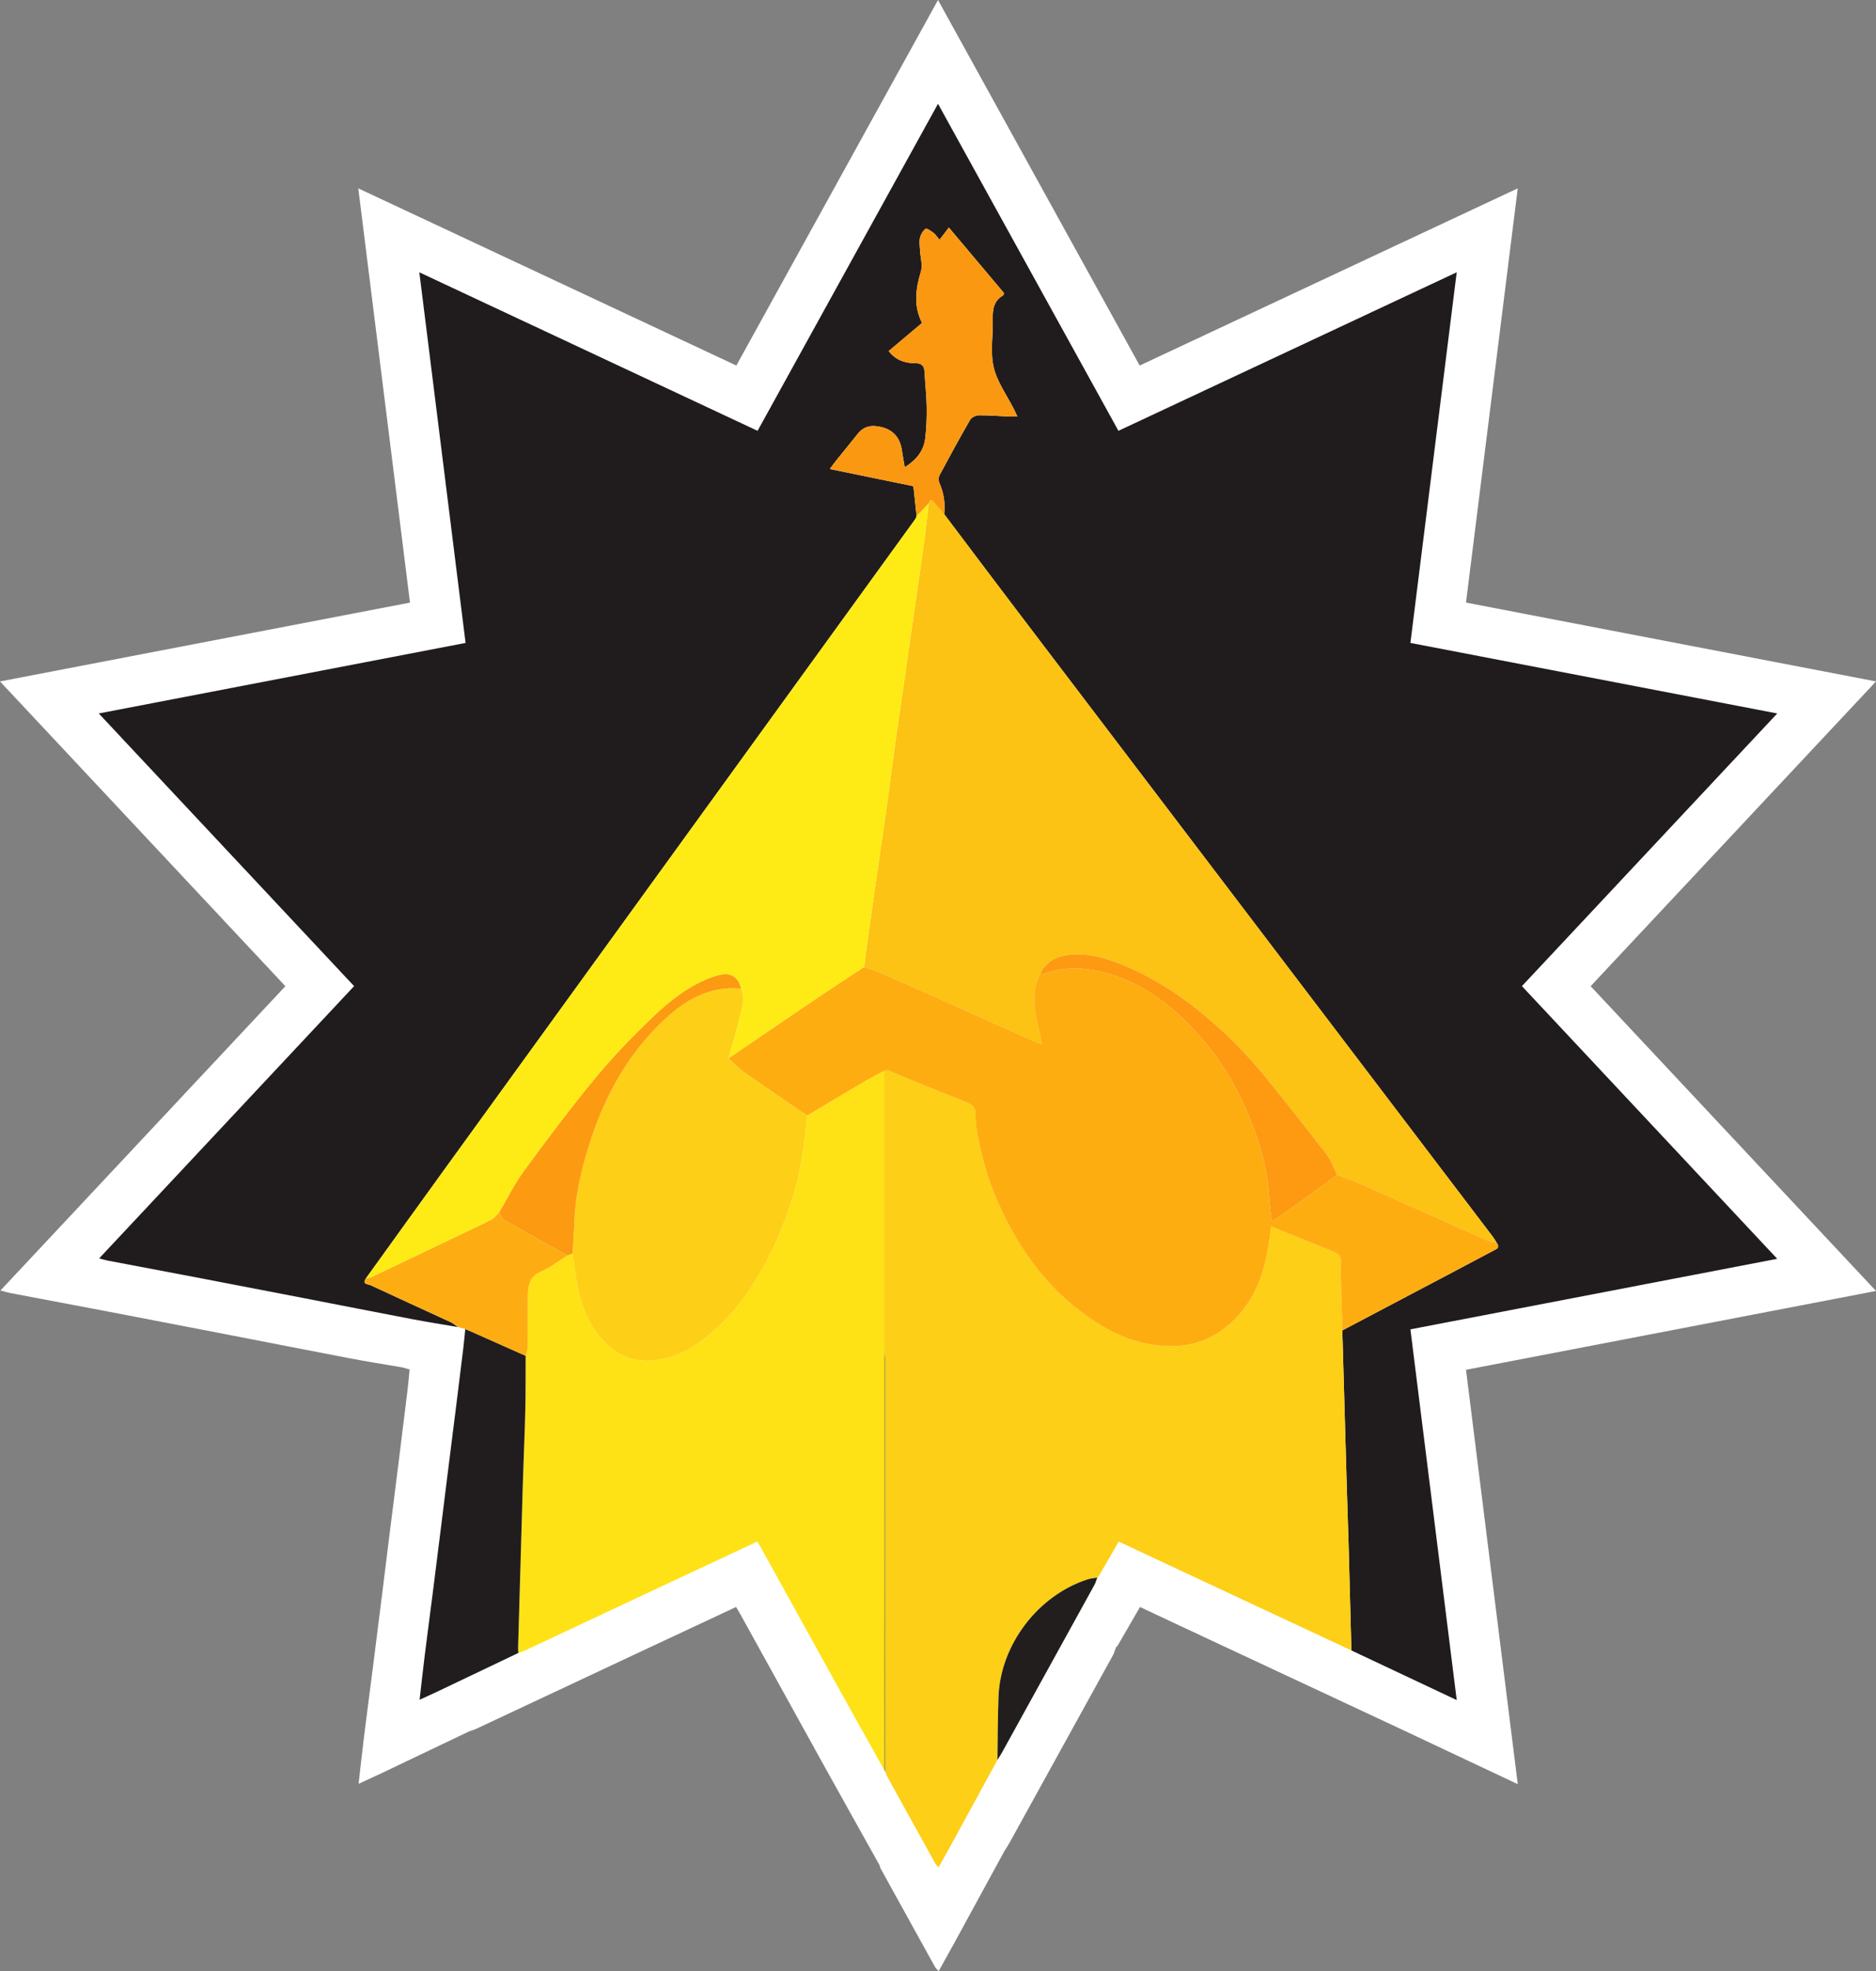 <?xml version="1.0" encoding="UTF-8"?>
<svg xmlns="http://www.w3.org/2000/svg" width="1047.995" height="1100.901" viewBox="0 0 1047.995 1100.901">
  <rect x="0" y="0" width="1047.995" height="1100.901" fill="#808080" stroke="none"/>
  <g id="a" data-name="Layer 1"/>
  <g id="b" data-name="Layer 2">
    <g id="c" data-name="Layer 1">
      <g>
        <path d="M888.581,550.792c53.23-56.833,106.001-113.176,159.414-170.204-76.995-14.804-152.986-29.415-229.041-44.039,9.648-77.207,19.218-153.797,28.91-231.353-70.759,33.153-140.829,65.984-211.205,98.958-37.574-68.089-74.87-135.677-112.658-204.154-37.756,68.422-75.056,136.018-112.654,204.154-70.167-32.874-140.132-65.654-211.193-98.947,9.74,78.044,19.296,154.616,28.873,231.351-76.559,14.719-152.366,29.293-229.027,44.032,53.556,57.181,106.41,113.612,159.422,170.211C106.282,607.538,53.483,663.911,.252,720.746c2.269,.592,3.819,1.095,5.408,1.397,18.314,3.487,36.639,6.913,54.949,10.416,22.659,4.335,45.31,8.713,67.959,13.099,22.286,4.316,44.555,8.724,66.854,12.97,9.605,1.829,19.268,3.352,28.904,5.014h-.001l-.104-.087c1.106,.305,2.211,.609,3.317,.914,.43,.129,.861,.258,1.291,.387-.389,3.869-.709,7.747-1.178,11.606-1.583,13.052-3.206,26.099-4.837,39.145-1.723,13.779-3.481,27.554-5.207,41.332-1.266,10.106-2.493,20.216-3.755,30.322-1.721,13.779-3.443,27.558-5.194,41.334-1.704,13.406-3.49,26.802-5.158,40.213-1.109,8.923-2.074,17.863-3.18,27.463,4.815-2.223,8.835-4.03,12.814-5.925,16.292-7.756,32.571-15.538,48.855-23.31,1.385-.502,2.819-.899,4.147-1.522,29.694-13.92,59.371-27.874,89.061-41.801,18.595-8.722,37.206-17.41,56.006-26.206,.888,1.51,1.654,2.743,2.355,4.011,15.525,28.084,31.015,56.187,46.572,84.253,9.967,17.983,20.03,35.913,30.051,53.866,.415,.746,.831,1.492,1.246,2.239,.147,.532,.195,1.118,.455,1.588,10.103,18.328,20.218,36.65,30.369,54.952,.478,.862,1.292,1.538,2.109,2.485,3.262-5.872,6.351-11.355,9.367-16.876,9.146-16.737,18.265-33.489,27.394-50.235,.964-1.554,1.999-3.068,2.882-4.667,19.247-34.852,38.485-69.71,57.686-104.587,.769-1.397,1.17-2.998,1.742-4.503l-.03,.005c.3-.279,.599-.557,.899-.836,4.144-7.164,8.289-14.329,12.543-21.683,8.084,3.798,15.767,7.423,23.464,11.022,40.598,18.981,81.199,37.955,121.799,56.932,21.708,10.229,43.416,20.458,65.768,30.99-9.728-77.859-19.317-154.606-28.914-231.422,76.322-14.672,152.18-29.256,229.031-44.03-53.619-57.255-106.482-113.702-159.41-170.218ZM250.376,692.675c-.112-.214-.227-.422-.348-.62,1.937-3.268,3.78-6.606,5.642-9.93-1.862,3.324-3.705,6.662-5.642,9.93,.121,.198,.236,.406,.348,.62Zm22.38,15.206c-6.607-3.694-13.202-7.41-19.761-11.187,6.559,3.777,13.154,7.493,19.761,11.187Zm122.158-118.323c.619-2.111,1.24-4.222,1.848-6.336-.608,2.114-1.23,4.224-1.848,6.336-.618,2.111-1.233,4.224-1.827,6.34h0c.594-2.117,1.209-4.229,1.828-6.34Zm-104.361,130.69c-1.353,.891-2.695,1.81-4.041,2.719,1.346-.908,2.688-1.827,4.041-2.719,.677-.446,1.356-.884,2.041-1.311-3.305-1.845-6.612-3.685-9.919-5.526,3.307,1.841,6.615,3.681,9.919,5.526-.684,.427-1.364,.866-2.041,1.311Zm5.29-2.566h0c.374,2.637,.715,5.28,1.075,7.919-.36-2.639-.701-5.282-1.075-7.919Z" fill="#fff"/>
        <g>
          <path d="M255.88,741.195c-8.622-1.487-17.267-2.85-25.861-4.486-19.951-3.799-39.875-7.743-59.815-11.605-20.264-3.924-40.53-7.841-60.803-11.719-16.382-3.134-32.778-6.199-49.163-9.319-1.422-.271-2.809-.72-4.839-1.25,47.626-50.851,94.865-101.288,142.41-152.052-47.429-50.639-94.719-101.129-142.635-152.289,68.589-13.187,136.414-26.226,204.912-39.395-8.568-68.655-17.118-137.165-25.833-206.991,63.579,29.788,126.177,59.116,188.956,88.529,33.639-60.962,67.012-121.441,100.792-182.658,33.809,61.267,67.178,121.738,100.796,182.658,62.965-29.502,125.658-58.876,188.966-88.538-8.671,69.39-17.234,137.915-25.866,206.993,68.047,13.084,136.037,26.157,204.925,39.402-47.789,51.023-95.004,101.434-142.629,152.283,47.355,50.566,94.651,101.069,142.625,152.296-68.759,13.219-136.63,26.266-204.916,39.394,8.587,68.728,17.166,137.394,25.87,207.055-19.998-9.423-39.421-18.575-58.843-27.727-.511-19.47-1-38.941-1.54-58.41-.3-10.818-.711-21.632-1.025-32.449-.849-29.289-1.673-58.579-2.507-87.869,19.689-10.377,39.381-20.749,59.067-31.134,8.815-4.65,17.62-9.318,26.42-13.994,1.606-.853,1.586-.891,1.442-2.804-.281-.394-.562-.788-.843-1.182l.076,.01c-.718-1.11-1.366-2.273-2.164-3.323-88.888-116.949-177.794-233.883-266.676-350.836-13.3-17.501-26.489-35.086-39.729-52.633,.664-6.077-.203-11.883-2.694-17.51-.522-1.178-.513-3.072,.085-4.191,5.559-10.408,11.202-20.775,17.107-30.988,.783-1.354,3.154-2.495,4.805-2.514,5.651-.065,11.308,.425,16.964,.675,1.348,.06,2.702,.009,4.623,.009-.885-1.885-1.347-2.93-1.859-3.95-3.939-7.846-9.469-15.32-11.393-23.631-1.976-8.537-.268-17.893-.49-26.883-.134-5.446,.548-10.251,5.809-13.209,.201-.113,.196-.592,.413-1.325-9.97-11.846-20.088-23.869-30.765-36.555-1.912,2.518-3.405,4.486-5.2,6.85-1.46-1.725-2.24-3.024-3.361-3.873-1.365-1.034-3.803-2.741-4.39-2.302-1.509,1.129-2.747,3.169-3.175,5.053-.5,2.207-.078,4.636,.032,6.964,.19,4.009,1.561,8.354,.465,11.958-2.956,9.719-4.173,19.114,.66,28.63-6.275,5.288-12.346,10.405-18.635,15.705,3.939,5.086,9.114,6.795,14.67,6.773,4.046-.016,5.216,1.607,5.385,5.205,.296,6.317,1.084,12.62,1.174,18.936,.085,5.974-.084,12.004-.828,17.924-.87,6.925-4.897,11.956-11.416,16.057-.646-3.758-1.197-6.647-1.634-9.552q-1.713-11.375-13.058-13.209c-.164-.027-.331-.04-.495-.067-4.479-.737-8.19,.496-11.074,4.128-3.832,4.825-7.752,9.58-11.613,14.383-1.077,1.339-2.078,2.74-4.006,5.295,16.092,3.307,30.974,6.366,46.698,9.597,.521,4.904,1.148,10.816,1.776,16.728-.166,.205-.234,.439-.202,.701-.204,.363-.408,.726-.612,1.089-86.907,120.001-173.821,239.998-260.715,360.009-15.424,21.302-30.768,42.662-46.148,63.995-2.256,3.372,1.37,3.125,2.606,3.703,14.855,6.957,29.801,13.719,44.69,20.604,1.522,.704,2.826,1.877,4.232,2.832Z" fill="#201c1d"/>
          <path d="M749.857,743.045c.834,29.29,1.658,58.579,2.507,87.869,.314,10.817,.724,21.631,1.025,32.449,.54,19.469,1.03,38.94,1.54,58.41-36.325-16.979-72.651-33.955-108.975-50.937-6.886-3.219-13.76-6.463-20.993-9.861-3.806,6.58-7.515,12.99-11.223,19.4-.293,.272-.585,.544-.878,.816l.1-.072c-1.775,.307-3.616,.408-5.314,.953-27.66,8.881-48.662,36.321-49.834,65.406-.475,11.796-.417,23.613-.601,35.42-8.168,14.983-16.327,29.971-24.51,44.945-2.699,4.94-5.462,9.844-8.381,15.099-.731-.847-1.459-1.452-1.887-2.223-9.082-16.375-18.132-32.768-27.171-49.166-.232-.421-.276-.945-.407-1.421,.007-76.802,.02-153.604-.021-230.406,0-1.547-.631-3.094-.968-4.641,.001-52.338,.002-104.677,.003-157.015,.706-.133,1.535-.571,2.099-.347,3.389,1.346,6.692,2.909,10.071,4.281,11.36,4.613,22.721,9.225,34.125,13.728,3.302,1.304,4.978,3.111,4.831,7.014-.148,3.917,.497,7.918,1.216,11.804,2.357,12.723,6.007,25.036,11.245,36.93,12.319,27.969,29.901,51.447,56.162,67.865,12.21,7.634,25.483,12.322,39.756,12.5,10.253,.127,20.329-2.494,28.997-8.746,14.733-10.626,22.158-25.589,25.469-42.956,.935-4.905,1.539-9.872,2.336-15.083,11.837,4.774,22.906,9.198,33.935,13.719,2.404,.985,4.797,1.819,4.831,5.436,.125,12.946,.582,25.888,.913,38.831Z" fill="#fdcf16"/>
          <path d="M493.87,598.069c-.001,52.338-.002,104.677-.003,157.015,.009,37.594,.043,75.188,.022,112.782-.022,40.088-.096,80.175-.147,120.263-8.965-16.063-17.969-32.105-26.887-48.194-13.918-25.111-27.778-50.255-41.668-75.382-.627-1.135-1.312-2.238-2.107-3.589-16.821,7.869-33.472,15.643-50.109,23.446-26.564,12.461-53.117,24.946-79.684,37.4-1.189,.557-2.472,.912-3.711,1.362-.053-.99-.176-1.982-.148-2.97,.869-30.581,1.728-61.162,2.645-91.741,.409-13.627,1.053-27.247,1.378-40.875,.242-10.113,.142-20.234,.194-30.352,.4-1.683,1.124-3.362,1.146-5.05,.126-9.789,.003-19.582,.134-29.371,.073-5.454,1.168-10.06,7.259-12.623,5.255-2.211,9.873-5.937,14.772-8.993,.969-.374,1.938-.749,2.907-1.123,.668,4.719,1.221,9.457,2.026,14.153,2.427,14.146,6.843,27.406,17.979,37.324,7.864,7.004,16.949,9.53,27.554,7.928,14.046-2.122,24.818-9.948,34.582-19.229,9.388-8.924,16.877-19.453,23.342-30.787,8.036-14.088,14.005-28.93,18.55-44.435,4.02-13.711,5.491-27.823,6.961-41.946,10.454-6.23,20.885-12.5,31.375-18.669,3.806-2.238,7.753-4.236,11.635-6.344Z" fill="#fee215"/>
          <path d="M293.646,757.234c-.052,10.117,.048,20.239-.194,30.352-.326,13.628-.97,27.249-1.378,40.875-.917,30.579-1.776,61.161-2.645,91.741-.028,.988,.095,1.98,.148,2.97-14.569,6.954-29.135,13.917-43.711,20.856-3.56,1.695-7.157,3.312-11.465,5.301,.99-8.589,1.853-16.588,2.846-24.572,1.492-11.999,3.09-23.984,4.615-35.979,1.567-12.325,3.107-24.653,4.647-36.982,1.129-9.042,2.228-18.088,3.36-27.129,1.544-12.328,3.117-24.652,4.658-36.98,1.459-11.672,2.911-23.345,4.328-35.023,.419-3.453,.706-6.922,1.054-10.384,1.205,.509,2.419,.999,3.613,1.531,10.043,4.47,20.083,8.947,30.125,13.423Z" fill="#211d1e"/>
          <path d="M293.646,757.234c-10.041-4.475-20.081-8.953-30.125-13.423-1.195-.532-2.409-1.021-3.613-1.531-.385-.115-.77-.231-1.155-.346-.989-.273-1.978-.545-2.968-.818l.095,.078c-1.405-.955-2.71-2.129-4.232-2.832-14.889-6.885-29.835-13.647-44.69-20.604-1.235-.578-4.861-.332-2.606-3.703,1.257-.35,2.598-.525,3.759-1.078,15.236-7.25,30.446-14.555,45.664-21.843,6.862-3.286,13.783-6.457,20.556-9.918,1.751-.895,3.042-2.69,4.544-4.071,.867,1.414,1.391,3.423,2.654,4.15,11.737,6.759,23.602,13.298,35.429,19.901-4.9,3.056-9.517,6.782-14.772,8.993-6.092,2.563-7.186,7.169-7.259,12.623-.131,9.789-.009,19.582-.134,29.371-.022,1.688-.746,3.367-1.146,5.05Z" fill="#fdad12"/>
          <path d="M557.212,982.898c.184-11.807,.126-23.625,.601-35.42,1.172-29.085,22.174-56.525,49.834-65.406,1.698-.545,3.539-.646,5.314-.953-.512,1.347-.87,2.779-1.558,4.029-17.18,31.205-34.392,62.392-51.612,93.575-.79,1.43-1.716,2.785-2.579,4.175Z" fill="#221e1e"/>
          <path d="M493.741,988.129c.051-40.088,.125-80.175,.147-120.263,.021-37.594-.012-75.188-.022-112.782,.337,1.547,.967,3.094,.968,4.641,.041,76.802,.028,153.604,.021,230.406-.372-.668-.743-1.335-1.115-2.003Z" fill="#ccb017"/>
          <path d="M255.785,741.116c.989,.272,1.978,.545,2.968,.818-.989-.272-1.978-.545-2.968-.818Z" fill="#201c1d"/>
          <path d="M612.861,881.191c.293-.272,.585-.544,.878-.816-.293,.272-.585,.544-.878,.816Z" fill="#221e1e"/>
          <path d="M527.45,287.15c13.24,17.546,26.428,35.132,39.729,52.633,88.882,116.953,177.789,233.888,266.676,350.836,.798,1.05,1.446,2.213,2.164,3.323-1.123-.162-2.343-.095-3.353-.523-5.781-2.449-11.523-4.989-17.257-7.547-18.863-8.416-37.699-16.891-56.587-25.248-3.891-1.721-7.964-3.03-11.954-4.528-1.828-3.705-3.113-7.826-5.578-11.043-10.966-14.307-22.162-28.444-33.487-42.47-9.286-11.501-19.445-22.16-30.663-31.877-14.904-12.91-30.946-23.925-49.176-31.511-9.369-3.899-19.101-6.815-29.427-6.042-7.661,.574-14.1,3.563-17.675,10.949-.671,1.686-1.523,3.324-1.982,5.066-2.317,8.794-.778,17.388,1.473,25.946,.64,2.434,1.047,4.929,1.694,8.036-1.549-.491-2.18-.625-2.756-.884-10.291-4.61-20.567-9.255-30.863-13.853-18.316-8.179-36.627-16.369-54.98-24.464-3.457-1.525-7.1-2.627-10.657-3.924,.449-3.771,.837-7.55,1.359-11.311,1.539-11.095,3.121-22.184,4.705-33.273,1.165-8.154,2.362-16.303,3.54-24.455,1.154-7.988,2.347-15.972,3.443-23.968,1.477-10.779,2.826-21.575,4.327-32.35,1.5-10.767,3.133-21.515,4.682-32.276,1.151-7.992,2.246-15.993,3.394-23.985,1.522-10.597,3.082-21.188,4.606-31.785,1.243-8.641,2.516-17.278,3.662-25.932,.865-6.536,1.551-13.096,2.317-19.645,.974-3.312,2.254-1.165,3.25-.096,1.864,2,3.59,4.128,5.373,6.202Z" fill="#fcc214"/>
          <path d="M746.869,656.095c3.989,1.499,8.063,2.807,11.954,4.528,18.888,8.357,37.724,16.833,56.587,25.248,5.734,2.558,11.476,5.098,17.257,7.547,1.01,.428,2.23,.361,3.353,.523l-.076-.01c.281,.394,.562,.788,.843,1.182,.144,1.913,.164,1.951-1.442,2.804-8.8,4.676-17.606,9.344-26.42,13.994-19.685,10.384-39.377,20.757-59.067,31.134-.331-12.944-.788-25.886-.913-38.831-.035-3.617-2.427-4.45-4.831-5.436-11.029-4.521-22.098-8.944-33.935-13.719-.797,5.21-1.401,10.178-2.336,15.083-3.312,17.368-10.736,32.331-25.469,42.956-8.668,6.252-18.744,8.873-28.997,8.746-14.273-.177-27.546-4.865-39.756-12.5-26.261-16.419-43.843-39.896-56.162-67.865-5.239-11.894-8.889-24.207-11.245-36.93-.72-3.886-1.364-7.887-1.216-11.804,.147-3.903-1.529-5.711-4.831-7.014-11.404-4.503-22.765-9.115-34.125-13.728-3.379-1.372-6.682-2.935-10.071-4.281-.565-.224-1.393,.215-2.099,.347-3.883,2.108-7.829,4.106-11.635,6.344-10.49,6.169-20.921,12.439-31.375,18.669-11.683-8.007-23.428-15.926-35.011-24.077-3.24-2.28-6-5.242-8.98-7.892,17.154-11.663,34.283-23.363,51.473-34.973,8.089-5.462,16.295-10.75,24.448-16.117,3.557,1.297,7.2,2.4,10.657,3.924,18.353,8.095,36.664,16.285,54.98,24.464,10.296,4.598,20.572,9.243,30.863,13.853,.576,.258,1.207,.392,2.756,.884-.647-3.107-1.054-5.602-1.694-8.036-2.25-8.557-3.79-17.152-1.473-25.946,.459-1.742,1.311-3.38,1.982-5.066,1.129-.219,2.291-.336,3.383-.674,10.228-3.168,20.549-3.21,30.87-.701,24.477,5.949,42.764,21.114,58.447,39.903,9.382,11.241,16.82,23.779,22.629,37.214,6.659,15.401,11.813,31.229,12.721,48.185,.243,4.546,.96,9.066,1.477,13.764,.689-.187,1.213-.196,1.567-.446,7.711-5.431,15.432-10.849,23.088-16.356,4.003-2.879,7.886-5.925,11.824-8.895Z" fill="#fead11"/>
          <path d="M482.791,540.024c-8.153,5.367-16.36,10.654-24.448,16.117-17.19,11.609-34.319,23.31-51.473,34.973,2.127-7.576,4.551-15.084,6.278-22.75,1.192-5.292,3.254-10.728,.749-16.266-1.017-5.566-5.158-8.77-10.483-7.867-2.263,.384-4.503,1.099-6.651,1.928-12.129,4.682-22.27,12.593-31.475,21.352-11.404,10.852-22.439,22.236-32.468,34.354-13.926,16.827-27.018,34.367-39.958,51.976-5.342,7.269-9.363,15.508-13.985,23.306-1.502,1.381-2.793,3.176-4.544,4.071-6.772,3.461-13.693,6.632-20.556,9.918-15.218,7.288-30.428,14.593-45.664,21.843-1.161,.553-2.502,.728-3.759,1.078,15.381-21.333,30.724-42.693,46.148-63.995,86.894-120.011,173.808-240.007,260.715-360.009,.204-.363,.408-.726,.612-1.089-.032-.262,.036-.496,.202-.701,2.266-2.406,4.531-4.812,6.797-7.218-.766,6.549-1.451,13.109-2.317,19.645-1.146,8.654-2.419,17.291-3.662,25.932-1.524,10.596-3.084,21.188-4.606,31.785-1.148,7.993-2.243,15.993-3.394,23.985-1.55,10.76-3.182,21.509-4.682,32.276-1.501,10.775-2.849,21.572-4.327,32.35-1.096,7.996-2.289,15.98-3.443,23.968-1.178,8.152-2.375,16.301-3.54,24.455-1.584,11.089-3.166,22.178-4.705,33.273-.522,3.761-.909,7.54-1.359,11.311Z" fill="#feeb15"/>
          <path d="M518.826,281.043c-2.266,2.406-4.531,4.812-6.797,7.218-.628-5.912-1.255-11.824-1.776-16.728-15.724-3.232-30.607-6.29-46.698-9.597,1.928-2.555,2.929-3.955,4.006-5.295,3.861-4.802,7.781-9.557,11.613-14.383,2.884-3.632,6.595-4.865,11.074-4.128,.164,.027,.331,.041,.495,.067q11.359,1.832,13.058,13.209c.438,2.906,.988,5.795,1.634,9.552,6.52-4.101,10.546-9.132,11.416-16.057,.744-5.919,.913-11.95,.828-17.924-.09-6.316-.878-12.619-1.174-18.936-.169-3.598-1.339-5.221-5.385-5.205-5.557,.022-10.731-1.688-14.67-6.773,6.289-5.3,12.36-10.417,18.635-15.705-4.833-9.516-3.616-18.911-.66-28.63,1.096-3.604-.275-7.948-.465-11.958-.11-2.328-.532-4.758-.032-6.964,.427-1.884,1.665-3.925,3.175-5.053,.587-.439,3.025,1.268,4.39,2.302,1.121,.849,1.901,2.148,3.361,3.873,1.795-2.364,3.289-4.332,5.2-6.85,10.677,12.686,20.795,24.709,30.765,36.555-.217,.733-.212,1.212-.413,1.325-5.261,2.958-5.943,7.763-5.809,13.209,.222,8.99-1.486,18.346,.49,26.883,1.924,8.31,7.455,15.785,11.393,23.631,.512,1.02,.974,2.065,1.859,3.95-1.921,0-3.274,.051-4.623-.009-5.656-.25-11.313-.74-16.964-.675-1.65,.019-4.022,1.16-4.805,2.514-5.904,10.214-11.548,20.581-17.107,30.988-.598,1.119-.607,3.013-.085,4.191,2.491,5.627,3.358,11.433,2.694,17.51-1.783-2.075-3.51-4.202-5.373-6.202-.997-1.07-2.276-3.216-3.25,.096Z" fill="#fa9811"/>
          <path d="M511.827,288.962c-.204,.363-.408,.726-.612,1.089,.204-.363,.408-.726,.612-1.089Z" fill="#fa9811"/>
          <path d="M836.786,695.114c-.281-.394-.562-.788-.843-1.182,.281,.394,.562,.788,.843,1.182Z" fill="#fcc214"/>
          <path d="M413.896,552.097c2.505,5.538,.443,10.974-.749,16.266-1.727,7.666-4.151,15.174-6.278,22.75,2.98,2.649,5.74,5.612,8.98,7.892,11.582,8.151,23.327,16.07,35.011,24.077-1.47,14.123-2.941,28.235-6.961,41.946-4.546,15.505-10.514,30.346-18.55,44.435-6.465,11.334-13.955,21.863-23.342,30.787-9.763,9.281-20.536,17.107-34.582,19.229-10.605,1.602-19.69-.924-27.554-7.928-11.136-9.917-15.553-23.177-17.979-37.324-.805-4.695-1.358-9.434-2.026-14.153,.321-5.783,.727-11.563,.946-17.35,.497-13.136,3.143-25.843,6.813-38.444,8.263-28.374,21.383-53.912,43.061-74.418,12.033-11.382,25.746-19.296,43.211-17.765Z" fill="#fdcf16"/>
          <path d="M413.896,552.097c-17.465-1.532-31.178,6.383-43.211,17.765-21.678,20.506-34.798,46.044-43.061,74.418-3.67,12.602-6.316,25.308-6.813,38.444-.219,5.787-.625,11.567-.946,17.351l-2.907,1.123c-11.827-6.603-23.692-13.142-35.429-19.901-1.263-.727-1.787-2.736-2.654-4.15,4.622-7.798,8.644-16.037,13.985-23.306,12.94-17.609,26.032-35.149,39.958-51.976,10.029-12.118,21.064-23.502,32.468-34.354,9.205-8.759,19.346-16.67,31.475-21.352,2.148-.829,4.388-1.544,6.651-1.928,5.325-.903,9.466,2.301,10.483,7.867Z" fill="#fc9a11"/>
          <path d="M746.869,656.095c-3.937,2.97-7.821,6.016-11.824,8.895-7.656,5.507-15.377,10.926-23.088,16.356-.354,.249-.878,.258-1.567,.446-.518-4.698-1.234-9.218-1.477-13.764-.908-16.955-6.062-32.783-12.721-48.185-5.809-13.435-13.247-25.973-22.629-37.214-15.682-18.789-33.97-33.955-58.447-39.903-10.322-2.509-20.642-2.466-30.87,.701-1.093,.338-2.254,.455-3.383,.674,3.575-7.385,10.014-10.375,17.675-10.949,10.327-.773,20.058,2.143,29.427,6.042,18.231,7.586,34.272,18.601,49.176,31.511,11.218,9.717,21.376,20.375,30.663,31.877,11.325,14.026,22.521,28.163,33.487,42.47,2.465,3.216,3.75,7.338,5.578,11.043Z" fill="#fd9a11"/>
        </g>
      </g>
    </g>
  </g>
</svg>